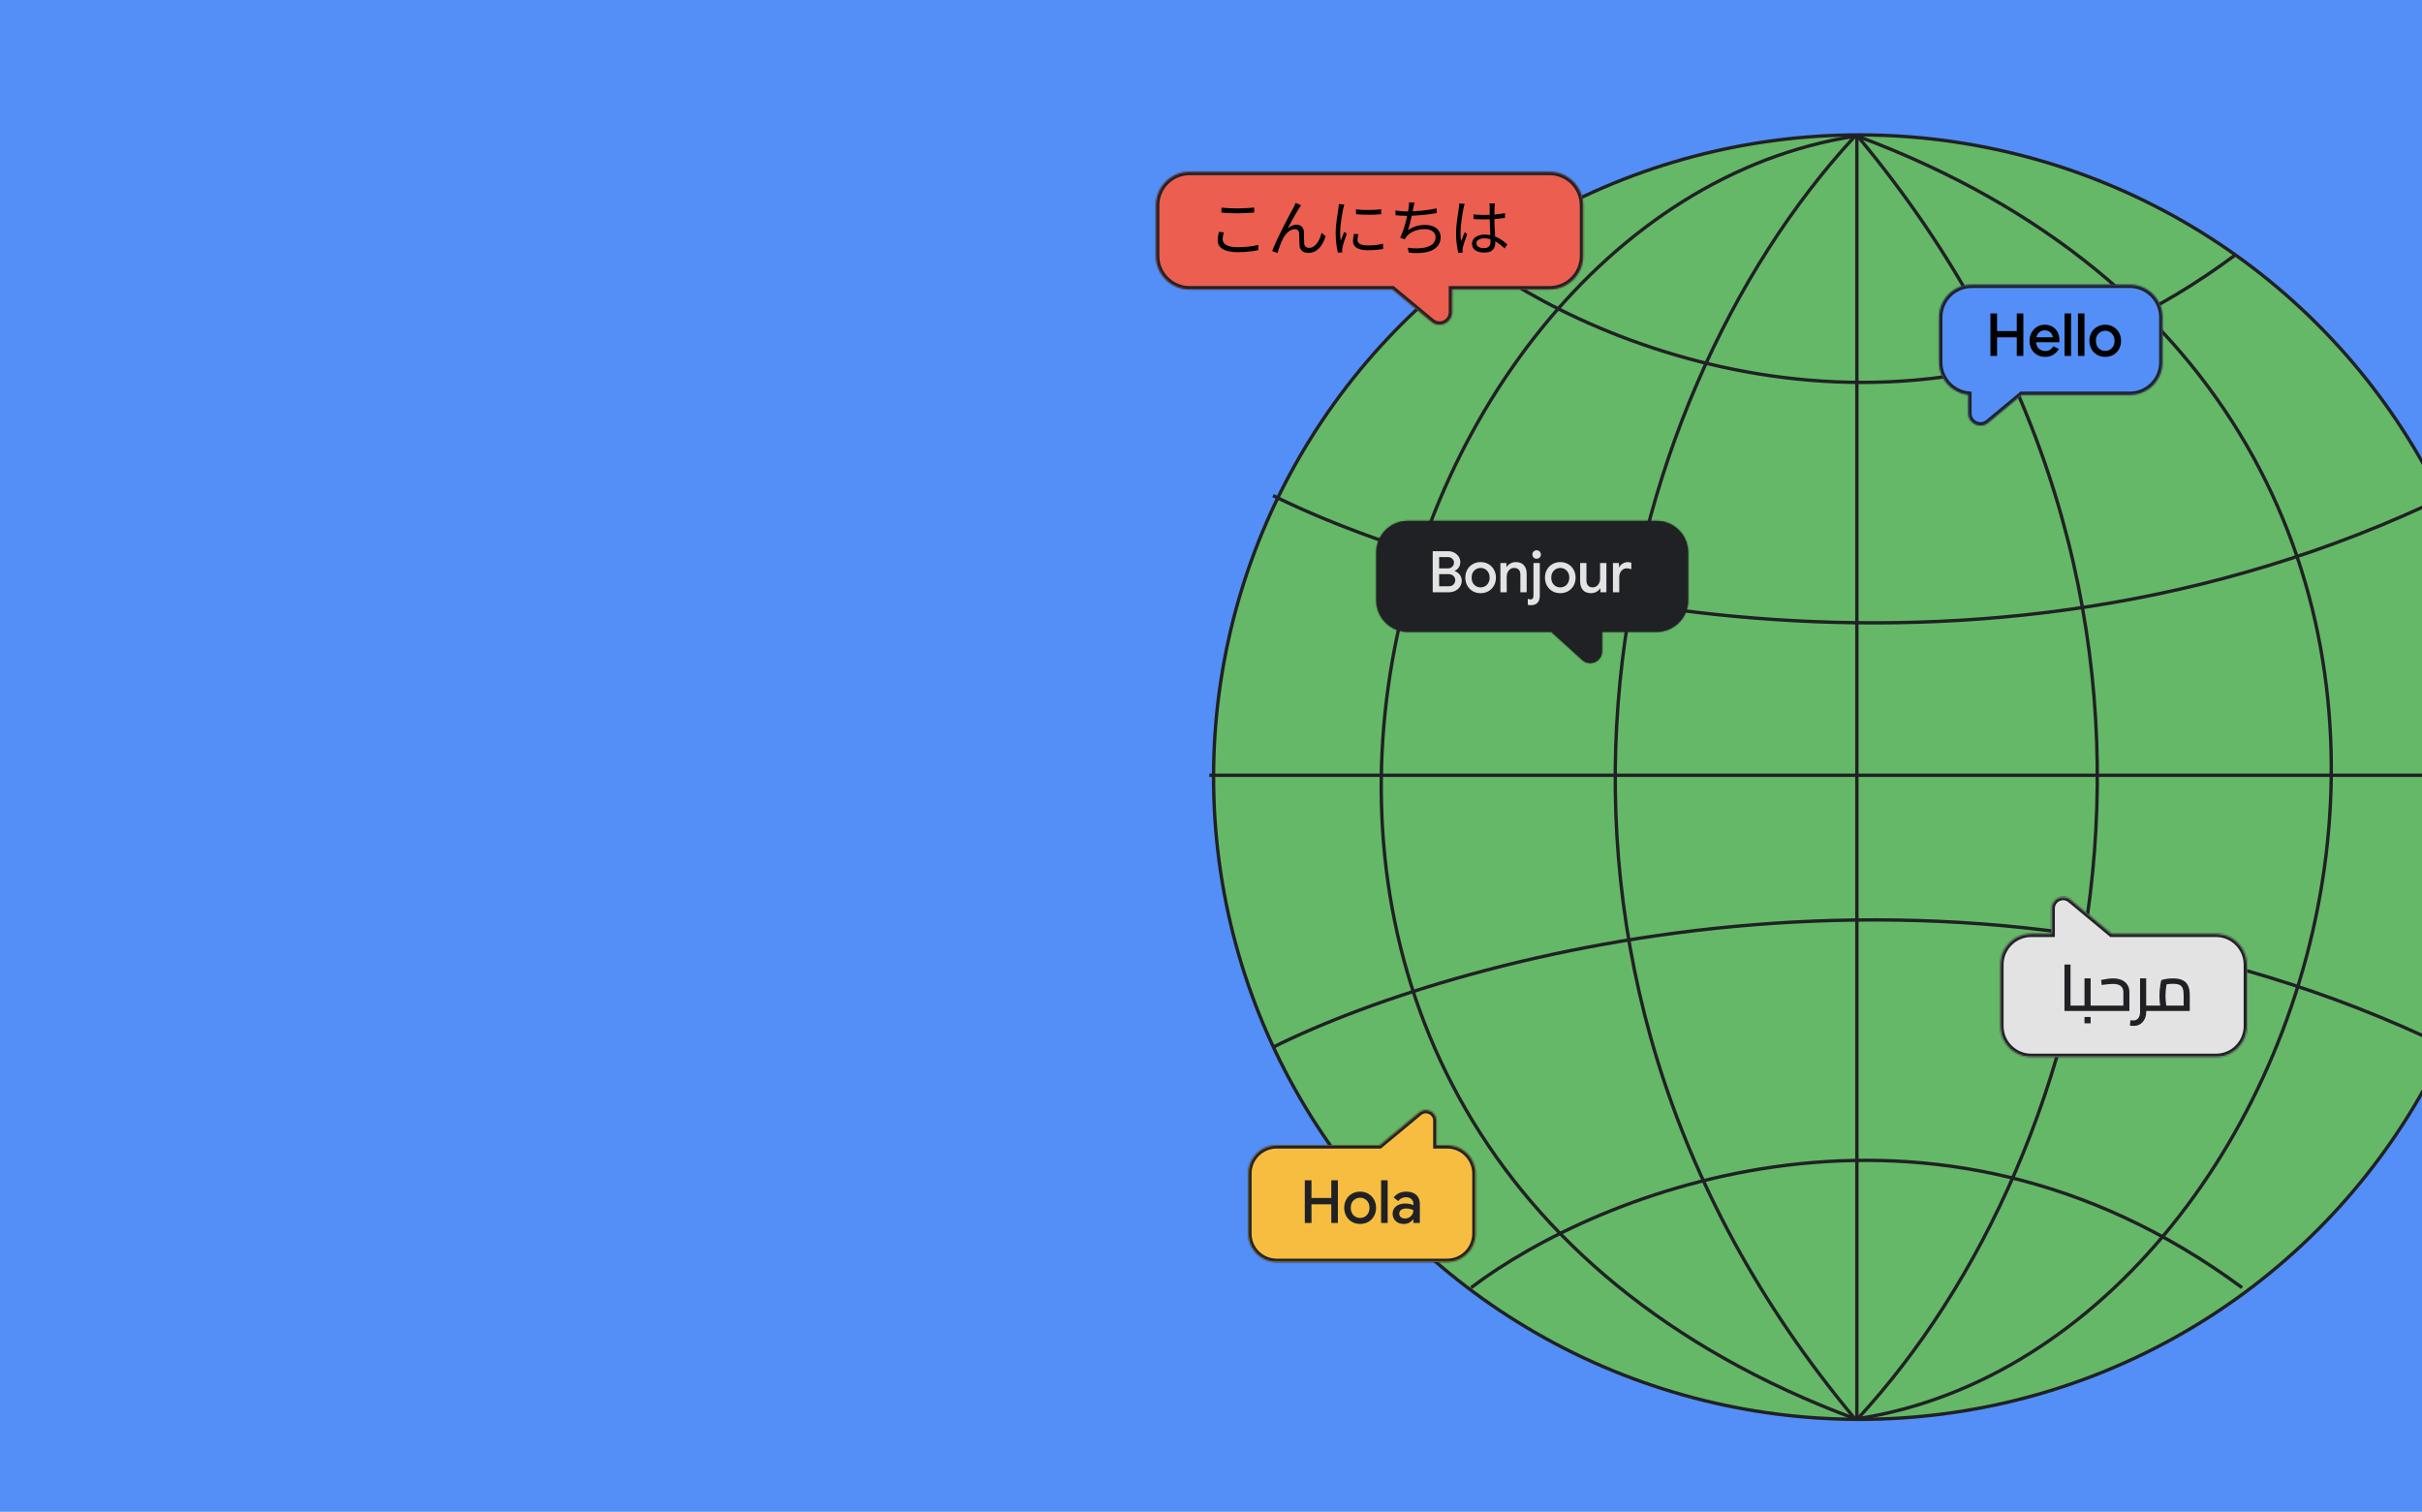 <svg width="1440" height="899" viewBox="0 0 1440 899" fill="none" xmlns="http://www.w3.org/2000/svg">
<g clip-path="url(#clip0_10126_185030)">
<rect y="-9" width="1440" height="960" fill="#538FF7"/>
<ellipse cx="1105.54" cy="462.132" rx="384.017" ry="381.903" fill="#65B867" stroke="#202124" stroke-width="2"/>
<path d="M1104.01 81.075V844" stroke="#202124" stroke-width="2"/>
<line x1="1487.02" y1="461.018" x2="718.981" y2="461.018" stroke="#202124" stroke-width="2"/>
<path d="M1102.81 81.028C956.688 239.001 873.508 569.111 1102.81 843.657" stroke="#202124" stroke-width="2"/>
<path d="M1102.81 81.028C811.311 125.889 651.79 675.43 1102.81 843.657" stroke="#202124" stroke-width="2"/>
<path d="M1104.49 843.655C1250.61 685.682 1333.79 355.572 1104.49 81.026" stroke="#202124" stroke-width="2"/>
<path d="M1104.49 843.659C1395.99 798.798 1555.51 249.257 1104.49 81.03" stroke="#202124" stroke-width="2"/>
<path d="M874.631 151.703C949.398 208.829 1144.91 288.806 1328.84 151.703" stroke="#202124" stroke-width="2"/>
<path d="M756.855 294.694C871.775 351.821 1172.29 431.797 1454.99 294.694" stroke="#202124" stroke-width="2"/>
<path d="M874.627 765.726C950.086 708.6 1147.41 628.623 1333.04 765.726" stroke="#202124" stroke-width="2"/>
<path d="M756.871 622.73C871.791 565.604 1172.31 485.627 1455.01 622.73" stroke="#202124" stroke-width="2"/>
<mask id="path-13-inside-1_10126_185030" fill="white">
<path fill-rule="evenodd" clip-rule="evenodd" d="M707.231 102.181C696.215 102.181 687.285 111.111 687.285 122.127V152.172C687.285 163.188 696.215 172.118 707.231 172.118H827.911L851.093 191.377C855.967 195.426 863.352 191.96 863.352 185.624V172.118H921.32C932.335 172.118 941.265 163.188 941.265 152.172V122.127C941.265 111.111 932.335 102.181 921.32 102.181H707.231Z"/>
</mask>
<path fill-rule="evenodd" clip-rule="evenodd" d="M707.231 102.181C696.215 102.181 687.285 111.111 687.285 122.127V152.172C687.285 163.188 696.215 172.118 707.231 172.118H827.911L851.093 191.377C855.967 195.426 863.352 191.96 863.352 185.624V172.118H921.32C932.335 172.118 941.265 163.188 941.265 152.172V122.127C941.265 111.111 932.335 102.181 921.32 102.181H707.231Z" fill="#EC5E4F"/>
<path d="M827.911 172.118L829.189 170.579L828.633 170.118H827.911V172.118ZM851.093 191.377L852.371 189.839L852.371 189.839L851.093 191.377ZM863.352 172.118V170.118H861.352V172.118H863.352ZM689.285 122.127C689.285 112.216 697.32 104.181 707.231 104.181V100.181C695.11 100.181 685.285 110.006 685.285 122.127H689.285ZM689.285 152.172V122.127H685.285V152.172H689.285ZM707.231 170.118C697.32 170.118 689.285 162.083 689.285 152.172H685.285C685.285 164.292 695.11 174.118 707.231 174.118V170.118ZM827.911 170.118H707.231V174.118H827.911V170.118ZM826.633 173.656L849.815 192.915L852.371 189.839L829.189 170.579L826.633 173.656ZM849.815 192.915C855.992 198.047 865.352 193.654 865.352 185.624H861.352C861.352 190.266 855.942 192.805 852.371 189.839L849.815 192.915ZM865.352 185.624V172.118H861.352V185.624H865.352ZM921.32 170.118H863.352V174.118H921.32V170.118ZM939.265 152.172C939.265 162.083 931.231 170.118 921.32 170.118V174.118C933.44 174.118 943.265 164.292 943.265 152.172H939.265ZM939.265 122.127V152.172H943.265V122.127H939.265ZM921.32 104.181C931.231 104.181 939.265 112.216 939.265 122.127H943.265C943.265 110.006 933.44 100.181 921.32 100.181V104.181ZM707.231 104.181H921.32V100.181H707.231V104.181Z" fill="#202124" mask="url(#path-13-inside-1_10126_185030)"/>
<path d="M726.205 123.481V126.435C729.085 126.69 732.221 126.836 735.868 126.836C739.223 126.836 743.197 126.581 745.677 126.398V123.408C743.052 123.7 739.369 123.919 735.868 123.919C732.185 123.919 728.83 123.773 726.205 123.481ZM727.663 138.177L724.71 137.885C724.381 139.343 723.98 141.057 723.98 142.953C723.98 147.548 728.283 149.955 735.686 149.955C740.864 149.955 745.495 149.408 748.12 148.715L748.084 145.579C745.312 146.454 740.608 147.001 735.613 147.001C729.778 147.001 726.934 145.105 726.934 142.297C726.934 140.948 727.226 139.599 727.663 138.177ZM773.585 121.986L770.339 120.673C769.902 121.767 769.428 122.642 769.027 123.518C767.021 127.018 759.035 141.969 756.373 149.335L759.509 150.429C760.02 148.642 761.551 144.303 762.682 142.151C764.067 139.27 766.839 136.28 769.756 136.28C771.397 136.28 772.345 137.265 772.418 138.833C772.527 140.838 772.491 143.646 772.6 145.798C772.71 147.949 773.986 150.392 777.888 150.392C783.175 150.392 786.238 146.308 788.171 140.437L785.728 138.468C784.816 142.37 782.409 147.402 778.325 147.402C776.757 147.402 775.517 146.6 775.408 144.777C775.262 142.99 775.335 140.219 775.262 138.067C775.153 135.186 773.402 133.618 770.959 133.618C769.209 133.618 767.313 134.311 765.562 135.879C767.422 132.342 770.777 126.289 772.418 123.773C772.819 123.08 773.257 122.424 773.585 121.986ZM806.196 124.429L806.233 127.383C810.208 127.82 817.282 127.82 821.184 127.383V124.429C817.574 124.976 810.171 125.122 806.196 124.429ZM807.619 139.307L804.993 139.052C804.592 140.802 804.41 142.115 804.41 143.318C804.41 146.746 807.145 148.788 813.234 148.788C817.027 148.788 820.09 148.496 822.351 148.022L822.278 144.959C819.36 145.652 816.516 145.944 813.271 145.944C808.275 145.944 807.108 144.303 807.108 142.625C807.108 141.641 807.29 140.62 807.619 139.307ZM799.268 121.621L796.023 121.366C795.986 122.168 795.877 123.08 795.767 123.919C795.33 126.945 794.127 133.181 794.127 138.541C794.127 143.5 794.746 147.694 795.476 150.283L798.065 150.101C798.028 149.7 797.992 149.189 797.955 148.824C797.955 148.387 798.028 147.694 798.138 147.183C798.466 145.433 799.815 141.604 800.727 139.015L799.195 137.812C798.575 139.307 797.737 141.495 797.117 143.136C796.898 141.349 796.788 139.817 796.788 138.067C796.788 133.947 797.919 127.456 798.612 124.065C798.758 123.408 799.049 122.241 799.268 121.621ZM840.996 120.491L837.714 120.345C837.787 121.33 837.714 122.205 837.568 123.372C837.131 126.872 835.198 135.916 832.427 141.349L835.125 142.297C835.49 141.677 835.818 141.167 836.256 140.62C838.662 137.739 842.71 136.244 847.049 136.244C851.316 136.244 853.54 138.359 853.54 141.057C853.54 147.074 845.372 148.496 836.912 147.329L837.678 150.247C848.763 151.413 856.53 148.606 856.53 140.984C856.53 136.718 853.139 133.764 847.341 133.764C843.549 133.764 840.267 134.676 837.094 136.9C838.334 133.509 839.793 126.471 840.303 123.554C840.522 122.606 840.704 121.476 840.996 120.491ZM829.655 125.158L829.692 128.003C831.77 128.185 834.104 128.367 836.584 128.367C841.58 128.367 849.018 127.638 854.196 126.726L854.124 123.919C848.398 125.195 841.215 125.742 836.547 125.742C834.359 125.742 831.588 125.487 829.655 125.158ZM876.051 127.492L876.087 130.264C878.202 130.409 880.099 130.482 882.214 130.482C886.48 130.482 890.929 130.191 894.794 129.534V126.726C891.111 127.492 886.626 127.82 882.25 127.82C880.099 127.82 878.129 127.711 876.051 127.492ZM888.814 120.965H885.532C885.641 121.621 885.678 122.569 885.678 123.226C885.678 124.502 885.714 126.799 885.714 129.316C885.714 134.129 886.188 140.948 886.188 143.573C886.188 146.017 885.313 147.548 882.25 147.548C879.588 147.548 877.801 146.564 877.801 144.667C877.801 142.917 879.697 141.714 882.432 141.714C887.063 141.714 890.746 144.193 894.575 147.767L896.143 145.36C893.08 142.589 888.814 139.489 882.688 139.489C877.874 139.489 875.176 141.896 875.176 144.959C875.176 148.241 877.838 150.21 882.724 150.21C887.647 150.21 889.033 147.293 889.033 144.303C889.033 140.547 888.486 134.858 888.486 129.243C888.486 127.091 888.522 124.502 888.595 123.153C888.631 122.46 888.704 121.694 888.814 120.965ZM870.836 121.22L867.627 120.929C867.591 121.731 867.518 122.679 867.372 123.554C866.935 126.544 865.695 133.509 865.695 138.869C865.695 143.792 866.388 147.803 867.081 150.429L869.67 150.21C869.633 149.845 869.597 149.298 869.56 148.934C869.524 148.533 869.597 147.803 869.706 147.293C870.071 145.506 871.42 141.787 872.331 139.234L870.836 138.067C870.217 139.562 869.305 141.787 868.721 143.464C868.466 141.677 868.357 140.146 868.357 138.359C868.357 134.275 869.451 127.055 870.18 123.663C870.326 123.007 870.618 121.804 870.836 121.22Z" fill="black"/>
<mask id="path-16-inside-2_10126_185030" fill="white">
<path fill-rule="evenodd" clip-rule="evenodd" d="M836.983 309.779C826.68 309.779 818.328 318.131 818.328 328.434V357.061C818.328 367.364 826.68 375.716 836.983 375.716H922.301L940.772 392.472C945.267 396.55 952.467 393.361 952.467 387.291V375.716H984.979C995.281 375.716 1003.63 367.364 1003.63 357.061V328.434C1003.63 318.131 995.281 309.779 984.979 309.779H836.983Z"/>
</mask>
<path fill-rule="evenodd" clip-rule="evenodd" d="M836.983 309.779C826.68 309.779 818.328 318.131 818.328 328.434V357.061C818.328 367.364 826.68 375.716 836.983 375.716H922.301L940.772 392.472C945.267 396.55 952.467 393.361 952.467 387.291V375.716H984.979C995.281 375.716 1003.63 367.364 1003.63 357.061V328.434C1003.63 318.131 995.281 309.779 984.979 309.779H836.983Z" fill="#202124"/>
<path d="M922.301 375.716L923.645 374.235L923.074 373.716H922.301V375.716ZM940.772 392.472L939.428 393.953L939.428 393.953L940.772 392.472ZM952.467 375.716V373.716H950.467V375.716H952.467ZM820.328 328.434C820.328 319.235 827.785 311.779 836.983 311.779V307.779C825.576 307.779 816.328 317.026 816.328 328.434H820.328ZM820.328 357.061V328.434H816.328V357.061H820.328ZM836.983 373.716C827.785 373.716 820.328 366.259 820.328 357.061H816.328C816.328 368.468 825.576 377.716 836.983 377.716V373.716ZM922.301 373.716H836.983V377.716H922.301V373.716ZM920.958 377.197L939.428 393.953L942.115 390.991L923.645 374.235L920.958 377.197ZM939.428 393.953C945.208 399.198 954.467 395.096 954.467 387.291H950.467C950.467 391.625 945.325 393.903 942.115 390.991L939.428 393.953ZM954.467 387.291V375.716H950.467V387.291H954.467ZM984.979 373.716H952.467V377.716H984.979V373.716ZM1001.63 357.061C1001.63 366.259 994.177 373.716 984.979 373.716V377.716C996.386 377.716 1005.63 368.468 1005.63 357.061H1001.63ZM1001.63 328.434V357.061H1005.63V328.434H1001.63ZM984.979 311.779C994.177 311.779 1001.63 319.235 1001.63 328.434H1005.63C1005.63 317.026 996.386 307.779 984.979 307.779V311.779ZM836.983 311.779H984.979V307.779H836.983V311.779Z" fill="#202124" mask="url(#path-16-inside-2_10126_185030)"/>
<path d="M851.818 327.77H860.992C862.288 327.77 863.482 328.054 864.573 328.623C865.688 329.191 866.574 329.976 867.234 330.976C867.893 331.976 868.223 333.079 868.223 334.284C868.223 335.489 867.916 336.535 867.302 337.422C866.711 338.309 865.926 338.979 864.949 339.434V339.639C866.176 340.071 867.165 340.787 867.916 341.787C868.689 342.788 869.075 343.959 869.075 345.3C869.075 346.642 868.723 347.835 868.018 348.881C867.336 349.927 866.404 350.746 865.221 351.337C864.062 351.905 862.789 352.189 861.402 352.189H851.818V327.77ZM860.822 338.002C861.913 338.002 862.789 337.661 863.448 336.979C864.13 336.296 864.471 335.512 864.471 334.625C864.471 333.739 864.141 332.965 863.482 332.306C862.845 331.624 862.004 331.283 860.958 331.283H855.638V338.002H860.822ZM861.402 348.643C862.561 348.643 863.482 348.279 864.164 347.551C864.869 346.824 865.221 345.982 865.221 345.027C865.221 344.05 864.858 343.208 864.13 342.504C863.425 341.776 862.47 341.412 861.265 341.412H855.638V348.643H861.402ZM880.305 352.735C878.554 352.735 876.985 352.337 875.598 351.541C874.211 350.723 873.131 349.609 872.358 348.199C871.585 346.789 871.199 345.221 871.199 343.493C871.199 341.765 871.585 340.196 872.358 338.786C873.131 337.376 874.211 336.274 875.598 335.478C876.985 334.659 878.554 334.25 880.305 334.25C882.055 334.25 883.624 334.659 885.011 335.478C886.398 336.296 887.478 337.411 888.251 338.82C889.024 340.23 889.411 341.787 889.411 343.493C889.411 345.221 889.024 346.789 888.251 348.199C887.478 349.609 886.398 350.723 885.011 351.541C883.624 352.337 882.055 352.735 880.305 352.735ZM880.305 349.291C881.26 349.291 882.146 349.063 882.965 348.608C883.783 348.131 884.431 347.46 884.909 346.596C885.409 345.709 885.659 344.675 885.659 343.493C885.659 342.31 885.409 341.287 884.909 340.423C884.431 339.559 883.783 338.9 882.965 338.445C882.146 337.968 881.26 337.729 880.305 337.729C879.35 337.729 878.463 337.968 877.645 338.445C876.826 338.9 876.167 339.559 875.666 340.423C875.189 341.287 874.95 342.31 874.95 343.493C874.95 344.675 875.189 345.709 875.666 346.596C876.167 347.46 876.826 348.131 877.645 348.608C878.463 349.063 879.35 349.291 880.305 349.291ZM892.07 334.796H895.651V337.081H895.822C896.322 336.262 897.061 335.592 898.039 335.069C899.039 334.523 900.097 334.25 901.211 334.25C903.325 334.25 904.928 334.875 906.019 336.126C907.134 337.354 907.691 339.036 907.691 341.173V352.189H903.939V341.685C903.939 340.321 903.598 339.32 902.916 338.684C902.257 338.047 901.336 337.729 900.153 337.729C899.312 337.729 898.562 337.968 897.902 338.445C897.243 338.9 896.731 339.514 896.368 340.287C896.004 341.06 895.822 341.89 895.822 342.776V352.189H892.07V334.796ZM913.603 332.272C912.898 332.272 912.296 332.033 911.795 331.556C911.318 331.056 911.079 330.453 911.079 329.748C911.079 329.043 911.318 328.452 911.795 327.975C912.296 327.475 912.898 327.224 913.603 327.224C914.308 327.224 914.899 327.475 915.376 327.975C915.877 328.452 916.127 329.043 916.127 329.748C916.127 330.453 915.877 331.056 915.376 331.556C914.899 332.033 914.308 332.272 913.603 332.272ZM910.261 359.897C909.533 359.897 908.896 359.818 908.351 359.659V356.043C908.851 356.316 909.385 356.453 909.954 356.453C910.59 356.453 911.045 356.259 911.318 355.873C911.591 355.486 911.727 354.907 911.727 354.133V334.796H915.479V354.202C915.479 356.134 915.001 357.567 914.046 358.499C913.114 359.431 911.852 359.897 910.261 359.897ZM927.665 352.735C925.915 352.735 924.346 352.337 922.959 351.541C921.572 350.723 920.492 349.609 919.719 348.199C918.946 346.789 918.559 345.221 918.559 343.493C918.559 341.765 918.946 340.196 919.719 338.786C920.492 337.376 921.572 336.274 922.959 335.478C924.346 334.659 925.915 334.25 927.665 334.25C929.416 334.25 930.985 334.659 932.372 335.478C933.759 336.296 934.839 337.411 935.612 338.82C936.385 340.23 936.772 341.787 936.772 343.493C936.772 345.221 936.385 346.789 935.612 348.199C934.839 349.609 933.759 350.723 932.372 351.541C930.985 352.337 929.416 352.735 927.665 352.735ZM927.665 349.291C928.62 349.291 929.507 349.063 930.326 348.608C931.144 348.131 931.792 347.46 932.27 346.596C932.77 345.709 933.02 344.675 933.02 343.493C933.02 342.31 932.77 341.287 932.27 340.423C931.792 339.559 931.144 338.9 930.326 338.445C929.507 337.968 928.62 337.729 927.665 337.729C926.711 337.729 925.824 337.968 925.005 338.445C924.187 338.9 923.527 339.559 923.027 340.423C922.55 341.287 922.311 342.31 922.311 343.493C922.311 344.675 922.55 345.709 923.027 346.596C923.527 347.46 924.187 348.131 925.005 348.608C925.824 349.063 926.711 349.291 927.665 349.291ZM945.941 352.735C943.827 352.735 942.212 352.11 941.098 350.859C940.007 349.586 939.461 347.824 939.461 345.573V334.796H943.213V345.061C943.213 346.471 943.543 347.528 944.202 348.233C944.884 348.938 945.771 349.291 946.862 349.291C947.749 349.291 948.533 349.063 949.215 348.608C949.898 348.131 950.42 347.506 950.784 346.733C951.148 345.96 951.33 345.13 951.33 344.243V334.796H955.082V352.189H951.535V349.939H951.33C950.852 350.757 950.114 351.428 949.113 351.951C948.113 352.474 947.055 352.735 945.941 352.735ZM958.982 334.796H962.563V337.354H962.733C963.12 336.467 963.791 335.739 964.745 335.171C965.7 334.58 966.712 334.284 967.781 334.284C968.622 334.284 969.327 334.398 969.895 334.625V338.513C968.895 338.149 967.997 337.968 967.201 337.968C966.337 337.968 965.564 338.195 964.882 338.65C964.223 339.104 963.7 339.718 963.313 340.491C962.927 341.242 962.733 342.072 962.733 342.981V352.189H958.982V334.796Z" fill="#E3E3E3"/>
<mask id="path-19-inside-3_10126_185030" fill="white">
<path fill-rule="evenodd" clip-rule="evenodd" d="M1317.53 628.59C1327.72 628.59 1335.97 620.334 1335.97 610.15V573.657C1335.97 563.472 1327.72 555.217 1317.53 555.217H1255.45L1231.05 534.943C1226.54 531.2 1219.72 534.404 1219.72 540.262V555.217H1207.67C1197.48 555.217 1189.23 563.473 1189.23 573.657V610.15C1189.23 620.334 1197.48 628.59 1207.67 628.59H1317.53Z"/>
</mask>
<path fill-rule="evenodd" clip-rule="evenodd" d="M1317.53 628.59C1327.72 628.59 1335.97 620.334 1335.97 610.15V573.657C1335.97 563.472 1327.72 555.217 1317.53 555.217H1255.45L1231.05 534.943C1226.54 531.2 1219.72 534.404 1219.72 540.262V555.217H1207.67C1197.48 555.217 1189.23 563.473 1189.23 573.657V610.15C1189.23 620.334 1197.48 628.59 1207.67 628.59H1317.53Z" fill="#E3E3E3"/>
<path d="M1255.45 555.217L1254.17 556.755L1254.73 557.217H1255.45V555.217ZM1231.05 534.943L1229.77 536.482L1229.77 536.482L1231.05 534.943ZM1219.72 555.217V557.217H1221.72V555.217H1219.72ZM1333.97 610.15C1333.97 619.229 1326.61 626.59 1317.53 626.59V630.59C1328.82 630.59 1337.97 621.439 1337.97 610.15H1333.97ZM1333.97 573.657V610.15H1337.97V573.657H1333.97ZM1317.53 557.217C1326.61 557.217 1333.97 564.577 1333.97 573.657H1337.97C1337.97 562.368 1328.82 553.217 1317.53 553.217V557.217ZM1255.45 557.217H1317.53V553.217H1255.45V557.217ZM1256.73 553.678L1232.33 533.405L1229.77 536.482L1254.17 556.755L1256.73 553.678ZM1232.33 533.405C1226.52 528.579 1217.72 532.71 1217.72 540.262H1221.72C1221.72 536.098 1226.57 533.821 1229.77 536.482L1232.33 533.405ZM1217.72 540.262V555.217H1221.72V540.262H1217.72ZM1207.67 557.217H1219.72V553.217H1207.67V557.217ZM1191.23 573.657C1191.23 564.577 1198.59 557.217 1207.67 557.217V553.217C1196.38 553.217 1187.23 562.368 1187.23 573.657H1191.23ZM1191.23 610.15V573.657H1187.23V610.15H1191.23ZM1207.67 626.59C1198.59 626.59 1191.23 619.229 1191.23 610.15H1187.23C1187.23 621.439 1196.38 630.59 1207.67 630.59V626.59ZM1317.53 626.59H1207.67V630.59H1317.53V626.59Z" fill="#202124" mask="url(#path-19-inside-3_10126_185030)"/>
<path d="M1231.03 601.203V597.991H1235.68V601.203H1231.03ZM1227.43 601.203V573.57H1231.03V601.203H1227.43ZM1235.68 601.203V597.991C1235.99 597.991 1236.19 598.133 1236.3 598.417C1236.4 598.701 1236.45 599.088 1236.45 599.578C1236.45 600.068 1236.4 600.468 1236.3 600.778C1236.19 601.061 1235.99 601.203 1235.68 601.203ZM1242.98 601.203V597.991H1247.12V601.203H1242.98ZM1235.2 601.203V597.991H1241.2L1239.34 599.462V581.813H1242.98V601.203H1235.2ZM1235.2 601.203C1234.87 601.203 1234.66 601.061 1234.58 600.778C1234.48 600.468 1234.43 600.068 1234.43 599.578C1234.43 599.088 1234.48 598.701 1234.58 598.417C1234.66 598.133 1234.87 597.991 1235.2 597.991V601.203ZM1247.12 601.203V597.991C1247.46 597.991 1247.66 598.133 1247.74 598.417C1247.84 598.701 1247.9 599.088 1247.9 599.578C1247.9 600.068 1247.84 600.468 1247.74 600.778C1247.66 601.061 1247.46 601.203 1247.12 601.203ZM1239.34 608.518V604.764H1242.98V608.518H1239.34ZM1246.65 601.203V597.991H1263.6L1262.44 598.959V590.018C1262.44 588.393 1261.92 587.167 1260.89 586.342C1259.88 585.516 1258.31 585.103 1256.17 585.103C1255.52 585.103 1254.59 585.155 1253.38 585.258C1252.19 585.361 1250.93 585.516 1249.59 585.722L1249.2 582.781C1250.26 582.523 1251.41 582.304 1252.65 582.123C1253.88 581.916 1255.08 581.813 1256.24 581.813C1258.26 581.813 1259.99 582.136 1261.43 582.781C1262.9 583.426 1264.04 584.368 1264.84 585.606C1265.64 586.819 1266.04 588.29 1266.04 590.018V601.203H1246.65ZM1246.65 601.203C1246.31 601.203 1246.1 601.061 1246.03 600.778C1245.92 600.468 1245.87 600.068 1245.87 599.578C1245.87 599.088 1245.92 598.701 1246.03 598.417C1246.1 598.133 1246.31 597.991 1246.65 597.991V601.203ZM1275.19 601.203V597.991H1280.15V601.203H1275.19ZM1268.54 610.066C1268.2 610.066 1267.85 610.04 1267.49 609.989C1267.11 609.963 1266.72 609.937 1266.33 609.911L1266.64 606.699C1267.03 606.725 1267.39 606.751 1267.73 606.777C1268.03 606.802 1268.29 606.815 1268.5 606.815C1269.66 606.815 1270.59 606.377 1271.29 605.499C1272.01 604.622 1272.37 603.396 1272.37 601.823V581.813H1276.01V601.823C1276.01 603.448 1275.69 604.88 1275.04 606.119C1274.39 607.357 1273.52 608.325 1272.41 609.021C1271.3 609.718 1270.01 610.066 1268.54 610.066ZM1280.15 601.203V597.991C1280.48 597.991 1280.69 598.133 1280.77 598.417C1280.87 598.701 1280.92 599.088 1280.92 599.578C1280.92 600.068 1280.87 600.468 1280.77 600.778C1280.69 601.061 1280.48 601.203 1280.15 601.203ZM1279.7 601.203V597.991H1300.56L1298.28 599.694V591.682C1298.28 589.98 1298.09 588.651 1297.7 587.696C1297.34 586.741 1296.69 586.058 1295.76 585.645C1294.84 585.232 1293.57 585.026 1291.97 585.026C1290.89 585.026 1289.82 585.103 1288.76 585.258C1287.7 585.413 1286.88 585.619 1286.28 585.877L1288.49 583.71C1288.33 584.303 1288.18 585.064 1288.02 585.993C1287.87 586.922 1287.74 587.928 1287.64 589.012C1287.53 590.07 1287.48 591.128 1287.48 592.186C1287.48 593.243 1287.53 594.288 1287.64 595.321C1287.74 596.353 1287.86 597.256 1287.98 598.03C1288.11 598.804 1288.22 599.333 1288.29 599.617L1284.85 600.584C1284.75 600.249 1284.62 599.668 1284.46 598.842C1284.33 598.017 1284.21 597.023 1284.08 595.862C1283.97 594.701 1283.92 593.476 1283.92 592.186C1283.92 590.921 1283.97 589.696 1284.08 588.509C1284.21 587.296 1284.35 586.2 1284.5 585.219C1284.68 584.239 1284.85 583.452 1285 582.858C1285.6 582.626 1286.51 582.394 1287.75 582.162C1289.02 581.929 1290.42 581.813 1291.97 581.813C1294.16 581.813 1296 582.136 1297.47 582.781C1298.96 583.426 1300.07 584.471 1300.8 585.916C1301.54 587.335 1301.92 589.257 1301.92 591.682V601.203H1279.7ZM1279.7 601.203C1279.37 601.203 1279.16 601.061 1279.08 600.778C1278.98 600.468 1278.93 600.068 1278.93 599.578C1278.93 599.088 1278.98 598.701 1279.08 598.417C1279.16 598.133 1279.37 597.991 1279.7 597.991V601.203Z" fill="#202124"/>
<mask id="path-22-inside-4_10126_185030" fill="white">
<path fill-rule="evenodd" clip-rule="evenodd" d="M759.018 750.484C749.688 750.484 742.125 742.92 742.125 733.59V697.897C742.125 688.568 749.688 681.004 759.018 681.004H820.253L843.711 661.516C847.839 658.087 854.094 661.023 854.094 666.389V681.004H860.435C869.765 681.004 877.328 688.568 877.328 697.897V733.59C877.328 742.92 869.765 750.484 860.435 750.484H759.018Z"/>
</mask>
<path fill-rule="evenodd" clip-rule="evenodd" d="M759.018 750.484C749.688 750.484 742.125 742.92 742.125 733.59V697.897C742.125 688.568 749.688 681.004 759.018 681.004H820.253L843.711 661.516C847.839 658.087 854.094 661.023 854.094 666.389V681.004H860.435C869.765 681.004 877.328 688.568 877.328 697.897V733.59C877.328 742.92 869.765 750.484 860.435 750.484H759.018Z" fill="#F6BD41"/>
<path d="M820.253 681.004L821.531 682.543L820.976 683.004H820.253V681.004ZM843.711 661.516L844.989 663.055L844.989 663.055L843.711 661.516ZM854.094 681.004V683.004H852.094V681.004H854.094ZM744.125 733.59C744.125 741.816 750.793 748.484 759.018 748.484V752.484C748.584 752.484 740.125 744.025 740.125 733.59H744.125ZM744.125 697.897V733.59H740.125V697.897H744.125ZM759.018 683.004C750.793 683.004 744.125 689.672 744.125 697.897H740.125C740.125 687.463 748.584 679.004 759.018 679.004V683.004ZM820.253 683.004H759.018V679.004H820.253V683.004ZM818.975 679.466L842.433 659.978L844.989 663.055L821.531 682.543L818.975 679.466ZM842.433 659.978C847.864 655.466 856.094 659.328 856.094 666.389H852.094C852.094 662.717 847.813 660.708 844.989 663.055L842.433 659.978ZM856.094 666.389V681.004H852.094V666.389H856.094ZM860.435 683.004H854.094V679.004H860.435V683.004ZM875.328 697.897C875.328 689.672 868.66 683.004 860.435 683.004V679.004C870.869 679.004 879.328 687.463 879.328 697.897H875.328ZM875.328 733.59V697.897H879.328V733.59H875.328ZM860.435 748.484C868.66 748.484 875.328 741.816 875.328 733.59H879.328C879.328 744.025 870.869 752.484 860.435 752.484V748.484ZM759.018 748.484H860.435V752.484H759.018V748.484Z" fill="#202124" mask="url(#path-22-inside-4_10126_185030)"/>
<path d="M775.767 701.884H779.738V712.415H791.51V701.884H795.445V727.271H791.51V716.173H779.738V727.271H775.767V701.884ZM808.665 727.838C806.845 727.838 805.214 727.425 803.772 726.597C802.33 725.746 801.207 724.588 800.403 723.123C799.6 721.657 799.198 720.026 799.198 718.23C799.198 716.433 799.6 714.802 800.403 713.337C801.207 711.871 802.33 710.725 803.772 709.897C805.214 709.046 806.845 708.621 808.665 708.621C810.485 708.621 812.116 709.046 813.558 709.897C815 710.748 816.123 711.907 816.926 713.372C817.73 714.838 818.132 716.457 818.132 718.23C818.132 720.026 817.73 721.657 816.926 723.123C816.123 724.588 815 725.746 813.558 726.597C812.116 727.425 810.485 727.838 808.665 727.838ZM808.665 724.257C809.658 724.257 810.58 724.021 811.431 723.548C812.281 723.052 812.955 722.354 813.452 721.456C813.972 720.534 814.232 719.459 814.232 718.23C814.232 717.001 813.972 715.937 813.452 715.039C812.955 714.14 812.281 713.455 811.431 712.982C810.58 712.486 809.658 712.237 808.665 712.237C807.672 712.237 806.75 712.486 805.899 712.982C805.048 713.455 804.363 714.14 803.843 715.039C803.346 715.937 803.098 717.001 803.098 718.23C803.098 719.459 803.346 720.534 803.843 721.456C804.363 722.354 805.048 723.052 805.899 723.548C806.75 724.021 807.672 724.257 808.665 724.257ZM821.132 701.884H825.033V727.271H821.132V701.884ZM834.693 727.838C833.393 727.838 832.235 727.59 831.219 727.094C830.202 726.574 829.41 725.853 828.843 724.931C828.276 723.985 827.992 722.922 827.992 721.74C827.992 719.872 828.689 718.395 830.084 717.308C831.502 716.22 833.287 715.677 835.438 715.677C836.502 715.677 837.459 715.783 838.31 715.996C839.161 716.185 839.835 716.398 840.331 716.634V715.712C840.331 714.601 839.917 713.703 839.09 713.018C838.263 712.308 837.199 711.954 835.899 711.954C834.977 711.954 834.102 712.155 833.275 712.557C832.471 712.958 831.821 713.514 831.325 714.223L828.595 712.131C829.398 711.02 830.439 710.157 831.715 709.543C832.991 708.928 834.41 708.621 835.97 708.621C838.594 708.621 840.615 709.271 842.033 710.571C843.451 711.847 844.16 713.656 844.16 715.996V727.271H840.331V725.108H840.154C839.634 725.888 838.901 726.538 837.955 727.058C837.01 727.578 835.922 727.838 834.693 727.838ZM835.367 724.612C836.313 724.612 837.163 724.387 837.92 723.938C838.676 723.489 839.267 722.886 839.693 722.13C840.118 721.373 840.331 720.558 840.331 719.683C839.787 719.376 839.149 719.128 838.416 718.939C837.707 718.75 836.963 718.655 836.183 718.655C834.717 718.655 833.641 718.951 832.956 719.542C832.27 720.109 831.928 720.853 831.928 721.775C831.928 722.603 832.247 723.288 832.885 723.832C833.523 724.352 834.351 724.612 835.367 724.612Z" fill="#202124"/>
<mask id="path-25-inside-5_10126_185030" fill="white">
<path fill-rule="evenodd" clip-rule="evenodd" d="M1266.31 169.273C1277.03 169.273 1285.72 177.965 1285.72 188.688V215.438C1285.72 226.161 1277.03 234.853 1266.31 234.853H1202.02L1182.13 251.374C1177.39 255.315 1170.2 251.941 1170.2 245.774V234.741C1160.46 233.695 1152.88 225.452 1152.88 215.438V188.688C1152.88 177.965 1161.58 169.273 1172.3 169.273H1266.31Z"/>
</mask>
<path fill-rule="evenodd" clip-rule="evenodd" d="M1266.31 169.273C1277.03 169.273 1285.72 177.965 1285.72 188.688V215.438C1285.72 226.161 1277.03 234.853 1266.31 234.853H1202.02L1182.13 251.374C1177.39 255.315 1170.2 251.941 1170.2 245.774V234.741C1160.46 233.695 1152.88 225.452 1152.88 215.438V188.688C1152.88 177.965 1161.58 169.273 1172.3 169.273H1266.31Z" fill="#538FF7"/>
<path d="M1202.02 234.853L1200.74 233.314L1201.3 232.853H1202.02V234.853ZM1182.13 251.374L1180.86 249.836L1180.86 249.836L1182.13 251.374ZM1170.2 234.741L1170.41 232.752L1172.2 232.944V234.741H1170.2ZM1283.72 188.688C1283.72 179.07 1275.93 171.273 1266.31 171.273V167.273C1278.14 167.273 1287.72 176.861 1287.72 188.688H1283.72ZM1283.72 215.438V188.688H1287.72V215.438H1283.72ZM1266.31 232.853C1275.93 232.853 1283.72 225.056 1283.72 215.438H1287.72C1287.72 227.265 1278.14 236.853 1266.31 236.853V232.853ZM1202.02 232.853H1266.31V236.853H1202.02V232.853ZM1203.3 236.391L1183.41 252.912L1180.86 249.836L1200.74 233.314L1203.3 236.391ZM1183.41 252.912C1177.36 257.936 1168.2 253.636 1168.2 245.774H1172.2C1172.2 250.247 1177.41 252.694 1180.86 249.836L1183.41 252.912ZM1168.2 245.774V234.741H1172.2V245.774H1168.2ZM1154.88 215.438C1154.88 224.419 1161.68 231.814 1170.41 232.752L1169.99 236.729C1159.25 235.576 1150.88 226.485 1150.88 215.438H1154.88ZM1154.88 188.688V215.438H1150.88V188.688H1154.88ZM1172.3 171.273C1162.68 171.273 1154.88 179.07 1154.88 188.688H1150.88C1150.88 176.861 1160.47 167.273 1172.3 167.273V171.273ZM1266.31 171.273H1172.3V167.273H1266.31V171.273Z" fill="#202124" mask="url(#path-25-inside-5_10126_185030)"/>
<path d="M1183.41 186.4H1187.36V196.879H1199.07V186.4H1202.99V211.662H1199.07V200.619H1187.36V211.662H1183.41V186.4ZM1215.87 212.226C1214.1 212.226 1212.52 211.815 1211.1 210.991C1209.72 210.168 1208.62 209.039 1207.82 207.604C1207.05 206.146 1206.66 204.511 1206.66 202.7C1206.66 200.983 1207.04 199.396 1207.79 197.937C1208.56 196.455 1209.63 195.279 1211 194.409C1212.36 193.539 1213.92 193.104 1215.66 193.104C1217.47 193.104 1219.03 193.504 1220.35 194.303C1221.69 195.103 1222.7 196.197 1223.38 197.584C1224.09 198.972 1224.44 200.536 1224.44 202.277C1224.44 202.606 1224.41 203.018 1224.34 203.512H1210.54C1210.68 205.182 1211.27 206.475 1212.3 207.393C1213.36 208.287 1214.59 208.733 1215.97 208.733C1217.08 208.733 1218.03 208.486 1218.83 207.993C1219.65 207.475 1220.31 206.781 1220.81 205.911L1224.09 207.463C1223.24 208.945 1222.14 210.109 1220.77 210.956C1219.41 211.803 1217.77 212.226 1215.87 212.226ZM1220.49 200.548C1220.44 199.913 1220.24 199.29 1219.89 198.678C1219.54 198.043 1219 197.514 1218.27 197.091C1217.56 196.667 1216.69 196.455 1215.66 196.455C1214.41 196.455 1213.35 196.832 1212.48 197.584C1211.63 198.314 1211.05 199.302 1210.72 200.548H1220.49ZM1227.49 186.4H1231.37V211.662H1227.49V186.4ZM1235.45 186.4H1239.33V211.662H1235.45V186.4ZM1251.66 212.226C1249.85 212.226 1248.23 211.815 1246.79 210.991C1245.36 210.145 1244.24 208.992 1243.44 207.534C1242.64 206.076 1242.24 204.453 1242.24 202.665C1242.24 200.877 1242.64 199.254 1243.44 197.796C1244.24 196.338 1245.36 195.197 1246.79 194.374C1248.23 193.527 1249.85 193.104 1251.66 193.104C1253.47 193.104 1255.1 193.527 1256.53 194.374C1257.97 195.221 1259.08 196.373 1259.88 197.831C1260.68 199.29 1261.08 200.901 1261.08 202.665C1261.08 204.453 1260.68 206.076 1259.88 207.534C1259.08 208.992 1257.97 210.145 1256.53 210.991C1255.1 211.815 1253.47 212.226 1251.66 212.226ZM1251.66 208.663C1252.65 208.663 1253.57 208.428 1254.41 207.957C1255.26 207.463 1255.93 206.769 1256.42 205.876C1256.94 204.958 1257.2 203.888 1257.2 202.665C1257.2 201.442 1256.94 200.383 1256.42 199.49C1255.93 198.596 1255.26 197.914 1254.41 197.443C1253.57 196.949 1252.65 196.702 1251.66 196.702C1250.67 196.702 1249.76 196.949 1248.91 197.443C1248.06 197.914 1247.38 198.596 1246.86 199.49C1246.37 200.383 1246.12 201.442 1246.12 202.665C1246.12 203.888 1246.37 204.958 1246.86 205.876C1247.38 206.769 1248.06 207.463 1248.91 207.957C1249.76 208.428 1250.67 208.663 1251.66 208.663Z" fill="black"/>
</g>
<defs>
<clipPath id="clip0_10126_185030">
<rect width="1440" height="921" fill="white"/>
</clipPath>
</defs>
</svg>
